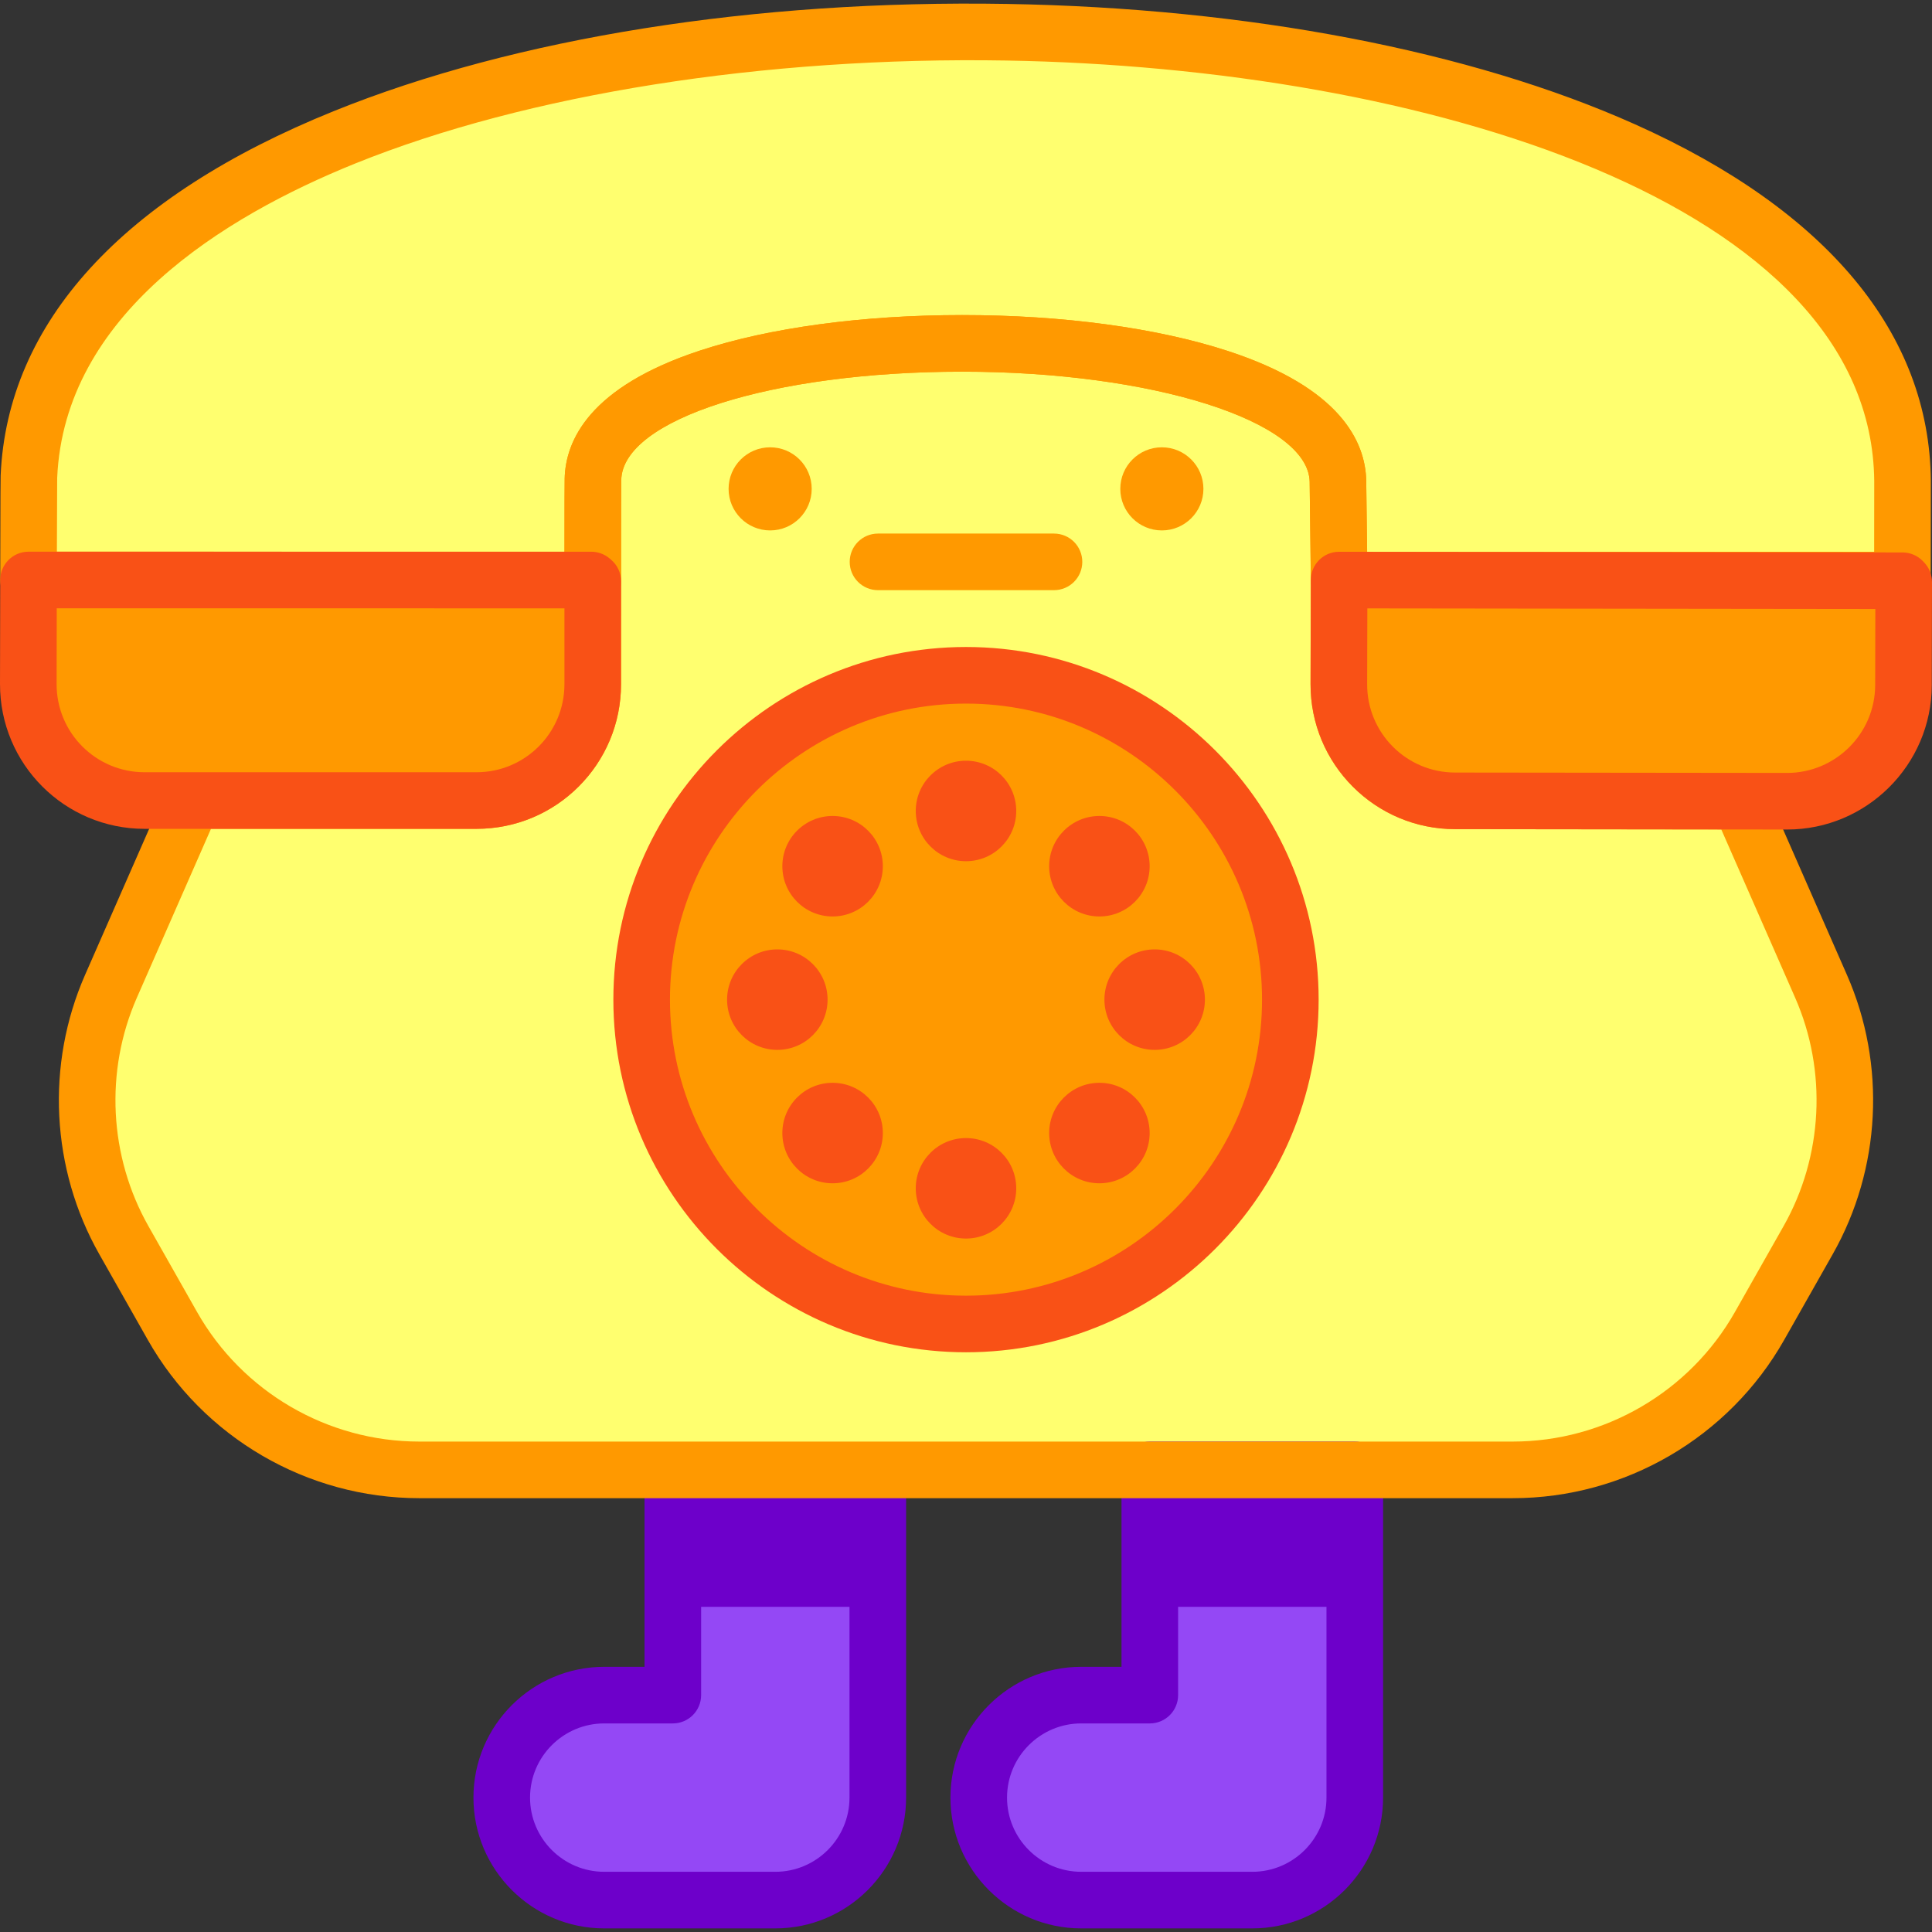 <svg id="Capa_1" enable-background="new 0 0 512 512" height="512" viewBox="0 0 512 512" width="512" xmlns="http://www.w3.org/2000/svg"><rect x="0" y="0" width="512" height="512" fill="#333333" stroke="none"/><g><g><path d="m359.032 389.533v86.851c0 15-12.16 27.16-27.16 27.16h-45.337c-15 0-27.16-12.16-27.16-27.16s12.16-27.16 27.16-27.16h18.176v-59.691z" fill="#9448f5"/></g><g><path d="m232.626 389.533v86.851c0 15-12.16 27.16-27.16 27.16h-45.337c-15 0-27.16-12.16-27.16-27.16s12.16-27.16 27.16-27.16h18.176v-59.691z" fill="#9448f5"/></g><path d="m178.305 389.533h54.32v36.294h-54.32z" fill="#6d00ca"/><path d="m304.711 389.533h54.32v36.294h-54.32z" fill="#6d00ca"/><path d="m504.19 127.443c0 .16-.01 11.83-.03 26.46v.17l-.16-.17-.16-.17-148.94-.01h-.36l.03-26.14c-.99-48.4-196.47-48.99-197.43-.51-.03.41-.05 12.26-.05 26.98l-.4-.34-149.13-.01c.03-14.84.07-26.81.1-27.34 6.77-157.61 495.11-157.16 496.53 1.08z" fill="#ffff6f"/><path d="m479.18 328.653-12.88 22.74c-13.35 23.57-38.34 38.14-65.42 38.14h-289.76c-27.08 0-52.07-14.57-65.42-38.14l-12.88-22.74c-11.68-20.63-12.95-45.56-3.42-67.26l21.61-49.24h75.24c17.03.01 30.83-13.79 30.83-30.83-.01-8.93 0-18.6.01-27.27 0-14.72.02-26.57.05-26.98.96-48.48 196.44-47.89 197.43.51l-.03 26.14h.34l-.07 27.59c-.04 17.05 13.76 30.9 30.8 30.92l75.45.09 21.54 49.07c9.53 21.7 8.26 46.63-3.42 67.26z" fill="#ffff6f"/><circle cx="256" cy="264.913" fill="#f90" r="85.953"/><g fill="#f95116"><circle cx="256" cy="214.913" r="13.315"/><circle cx="291.355" cy="229.558" r="13.315"/><circle cx="306" cy="264.913" r="13.315"/><circle cx="291.355" cy="300.269" r="13.315"/><circle cx="256" cy="314.913" r="13.315"/><circle cx="220.645" cy="300.269" r="13.315"/><circle cx="206" cy="264.913" r="13.315"/><circle cx="220.645" cy="229.558" r="13.315"/></g><circle cx="307.905" cy="129.554" fill="#f90" r="11.013"/><circle cx="204.096" cy="129.554" fill="#f90" r="11.013"/><path d="m157.08 181.323c0 17.04-13.8 30.84-30.83 30.83h-87.92c-17.05 0-30.86-13.83-30.83-30.88.01-9.01.03-18.79.06-27.57l149.13.01.4.34c-.01 8.67-.02 18.34-.01 27.27z" fill="#f90"/><g><g><path d="m331.871 511.045h-45.336c-19.111 0-34.66-15.548-34.66-34.66s15.549-34.66 34.66-34.66h10.676v-52.191c0-4.142 3.357-7.5 7.5-7.5h54.32c4.143 0 7.5 3.358 7.5 7.5v86.851c0 19.112-15.549 34.66-34.66 34.66zm-45.336-54.32c-10.841 0-19.66 8.819-19.66 19.66s8.819 19.66 19.66 19.66h45.336c10.841 0 19.66-8.819 19.66-19.66v-79.351h-39.32v52.191c0 4.142-3.357 7.5-7.5 7.5z" fill="#6d00ca"/></g></g><g><g><path d="m205.465 511.045h-45.336c-19.111 0-34.66-15.548-34.66-34.66s15.549-34.66 34.66-34.66h10.676v-52.191c0-4.142 3.357-4.4 7.5-4.4h54.321c4.143 0 7.5.258 7.5 4.4v86.851c0 19.112-15.549 34.66-34.661 34.66zm-45.336-54.32c-10.841 0-19.66 8.819-19.66 19.66s8.819 19.66 19.66 19.66h45.336c10.841 0 19.661-8.819 19.661-19.66v-79.351h-39.321v52.191c0 4.142-3.357 7.5-7.5 7.5z" fill="#6d00ca"/></g></g><g><path d="m400.88 397.034h-289.76c-29.725 0-57.292-16.072-71.946-41.944l-12.88-22.74c-12.782-22.576-14.188-50.229-3.761-73.972l21.608-49.239c1.196-2.726 3.892-4.486 6.868-4.486h75.24.015c6.23 0 12.082-2.423 16.483-6.824 4.405-4.406 6.832-10.268 6.832-16.506-.01-8.927 0-18.603.01-27.278 0-21.469.031-26.014.055-27.121h-.003c.202-10.212 6.598-24.408 35.92-34.041 18.398-6.044 43.025-9.378 69.345-9.387h.104c26.611 0 51.611 3.382 70.407 9.526 29.911 9.777 36.441 24.107 36.651 34.407l.311 26.205c.001.036.001.072.001.108l-.07 27.59c-.015 6.241 2.405 12.114 6.812 16.537 4.404 4.419 10.264 6.857 16.498 6.864l75.449.09c2.974.003 5.664 1.763 6.858 4.485l21.54 49.07c10.428 23.742 9.021 51.395-3.761 73.97v.001l-12.88 22.74c-14.654 25.873-42.221 41.945-71.946 41.945zm-344.971-177.381-19.641 44.754c-8.536 19.436-7.385 42.07 3.078 60.55l12.88 22.739c11.995 21.18 34.562 34.336 58.894 34.336h289.76c24.331 0 46.898-13.157 58.894-34.336l12.88-22.739c10.463-18.48 11.614-41.115 3.079-60.549l-19.574-44.592-70.557-.084c-10.245-.012-19.871-4.017-27.105-11.276-7.237-7.263-11.21-16.909-11.187-27.161l.07-27.535-.309-26.089c-.329-16.064-41.623-29.175-92.064-29.175-.034 0-.063 0-.096 0-50.302.017-89.954 12.634-90.273 28.725-.001.05-.002.1-.004.149-.021 1.081-.044 10.71-.044 26.683-.01 8.673-.02 18.337-.01 27.261 0 10.253-3.986 19.882-11.226 27.121-7.234 7.234-16.853 11.218-27.085 11.218-.009 0-.016 0-.024 0zm423.271 109h.01z" fill="#f90"/></g><g><path d="m256 358.367c-51.53 0-93.453-41.923-93.453-93.453s41.923-93.454 93.453-93.454 93.453 41.923 93.453 93.453-41.923 93.454-93.453 93.454zm0-171.907c-43.259 0-78.453 35.194-78.453 78.453s35.194 78.453 78.453 78.453 78.453-35.194 78.453-78.453-35.194-78.453-78.453-78.453z" fill="#f95116"/></g><g><path d="m279.319 156.4h-46.639c-4.143 0-7.5-3.358-7.5-7.5s3.357-7.5 7.5-7.5h46.639c4.143 0 7.5 3.358 7.5 7.5s-3.357 7.5-7.5 7.5z" fill="#f90"/></g><g><path d="m504.162 161.574c-.76 0-1.513-.116-2.234-.34l-147.027-.01c-4.105 0-7.447-3.301-7.499-7.405l-.33-26.14c-.329-16.07-41.623-29.181-92.064-29.181-.034 0-.063 0-.096 0-50.302.017-89.954 12.634-90.273 28.725-.001.05-.002.099-.004.148-.021 1.075-.044 10.706-.044 26.684 0 2.925-1.7 5.583-4.356 6.809-1.72.793-3.637.893-5.378.351l-147.297-.011c-1.992 0-3.902-.792-5.309-2.202s-2.195-3.321-2.191-5.313c.05-24.319.089-27.128.107-27.647 1.742-40.564 32.282-73.97 88.318-96.607 48.137-19.446 111.518-29.537 178.444-28.392 63.765 1.083 122.857 12.416 166.393 31.912 50.92 22.803 78.02 55.454 78.369 94.421v.067c0 .16-.011 11.834-.03 26.47v.16c0 3.074-1.876 5.836-4.732 6.971-.9.356-1.838.53-2.767.53zm-141.855-15.35 134.363.009c.013-10.524.021-18.197.021-18.76-.707-73.888-119.719-109.559-230.016-111.433-64.027-1.084-126.928 8.864-172.57 27.302-34.986 14.133-77.078 40.058-78.951 83.317-.018.808-.048 7.202-.078 19.545l134.516.009c.007-14.806.033-18.332.053-19.288h-.004c.203-10.212 6.599-24.408 35.921-34.041 18.398-6.044 43.025-9.378 69.345-9.387h.103c26.612 0 51.612 3.382 70.408 9.526 29.911 9.777 36.441 24.107 36.651 34.407z" fill="#f90"/></g><path d="m504.5 154.243c-.02 8.68-.04 18.38-.06 27.33-.04 17.01-13.85 30.77-30.86 30.76l-12.52-.01-75.45-.09c-17.04-.02-30.84-13.87-30.8-30.92l.07-27.59h.02l148.6.18h.68z" fill="#f90"/><g><path d="m473.598 219.833c-.007 0-.015 0-.021 0l-87.975-.1c-21.199-.025-38.34-17.221-38.292-38.437l.07-27.592c.011-4.135 3.365-7.481 7.5-7.481l149.3.18c2.068 0 4.044.854 5.462 2.36l.32.34c1.313 1.396 2.042 3.241 2.038 5.157l-.06 27.329c-.049 21.093-17.248 38.244-38.342 38.244zm-111.238-58.601-.051 20.1c-.03 12.901 10.395 23.386 23.31 23.401l87.967.1h.014c12.841 0 23.311-10.439 23.341-23.278l.044-20.16z" fill="#f95116"/></g><g><path d="m126.27 219.653c-.009 0-.016 0-.024 0h-87.916c-21.208 0-38.368-17.174-38.33-38.393.01-9.01.03-18.796.06-27.582.014-4.132 3.368-7.475 7.5-7.475h.001l149.13.01c1.783 0 3.508.635 4.864 1.792l.399.34c1.675 1.427 2.639 3.517 2.636 5.717-.01 8.665-.02 18.329-.01 27.253v.008c0 21.17-17.111 38.33-38.31 38.33zm-111.233-58.449c-.018 6.649-.03 13.564-.037 20.078-.022 12.911 10.41 23.372 23.33 23.372h87.92.015c12.887 0 23.311-10.419 23.315-23.324-.007-6.537-.004-13.469.002-20.116z" fill="#f95116"/></g></g></svg>